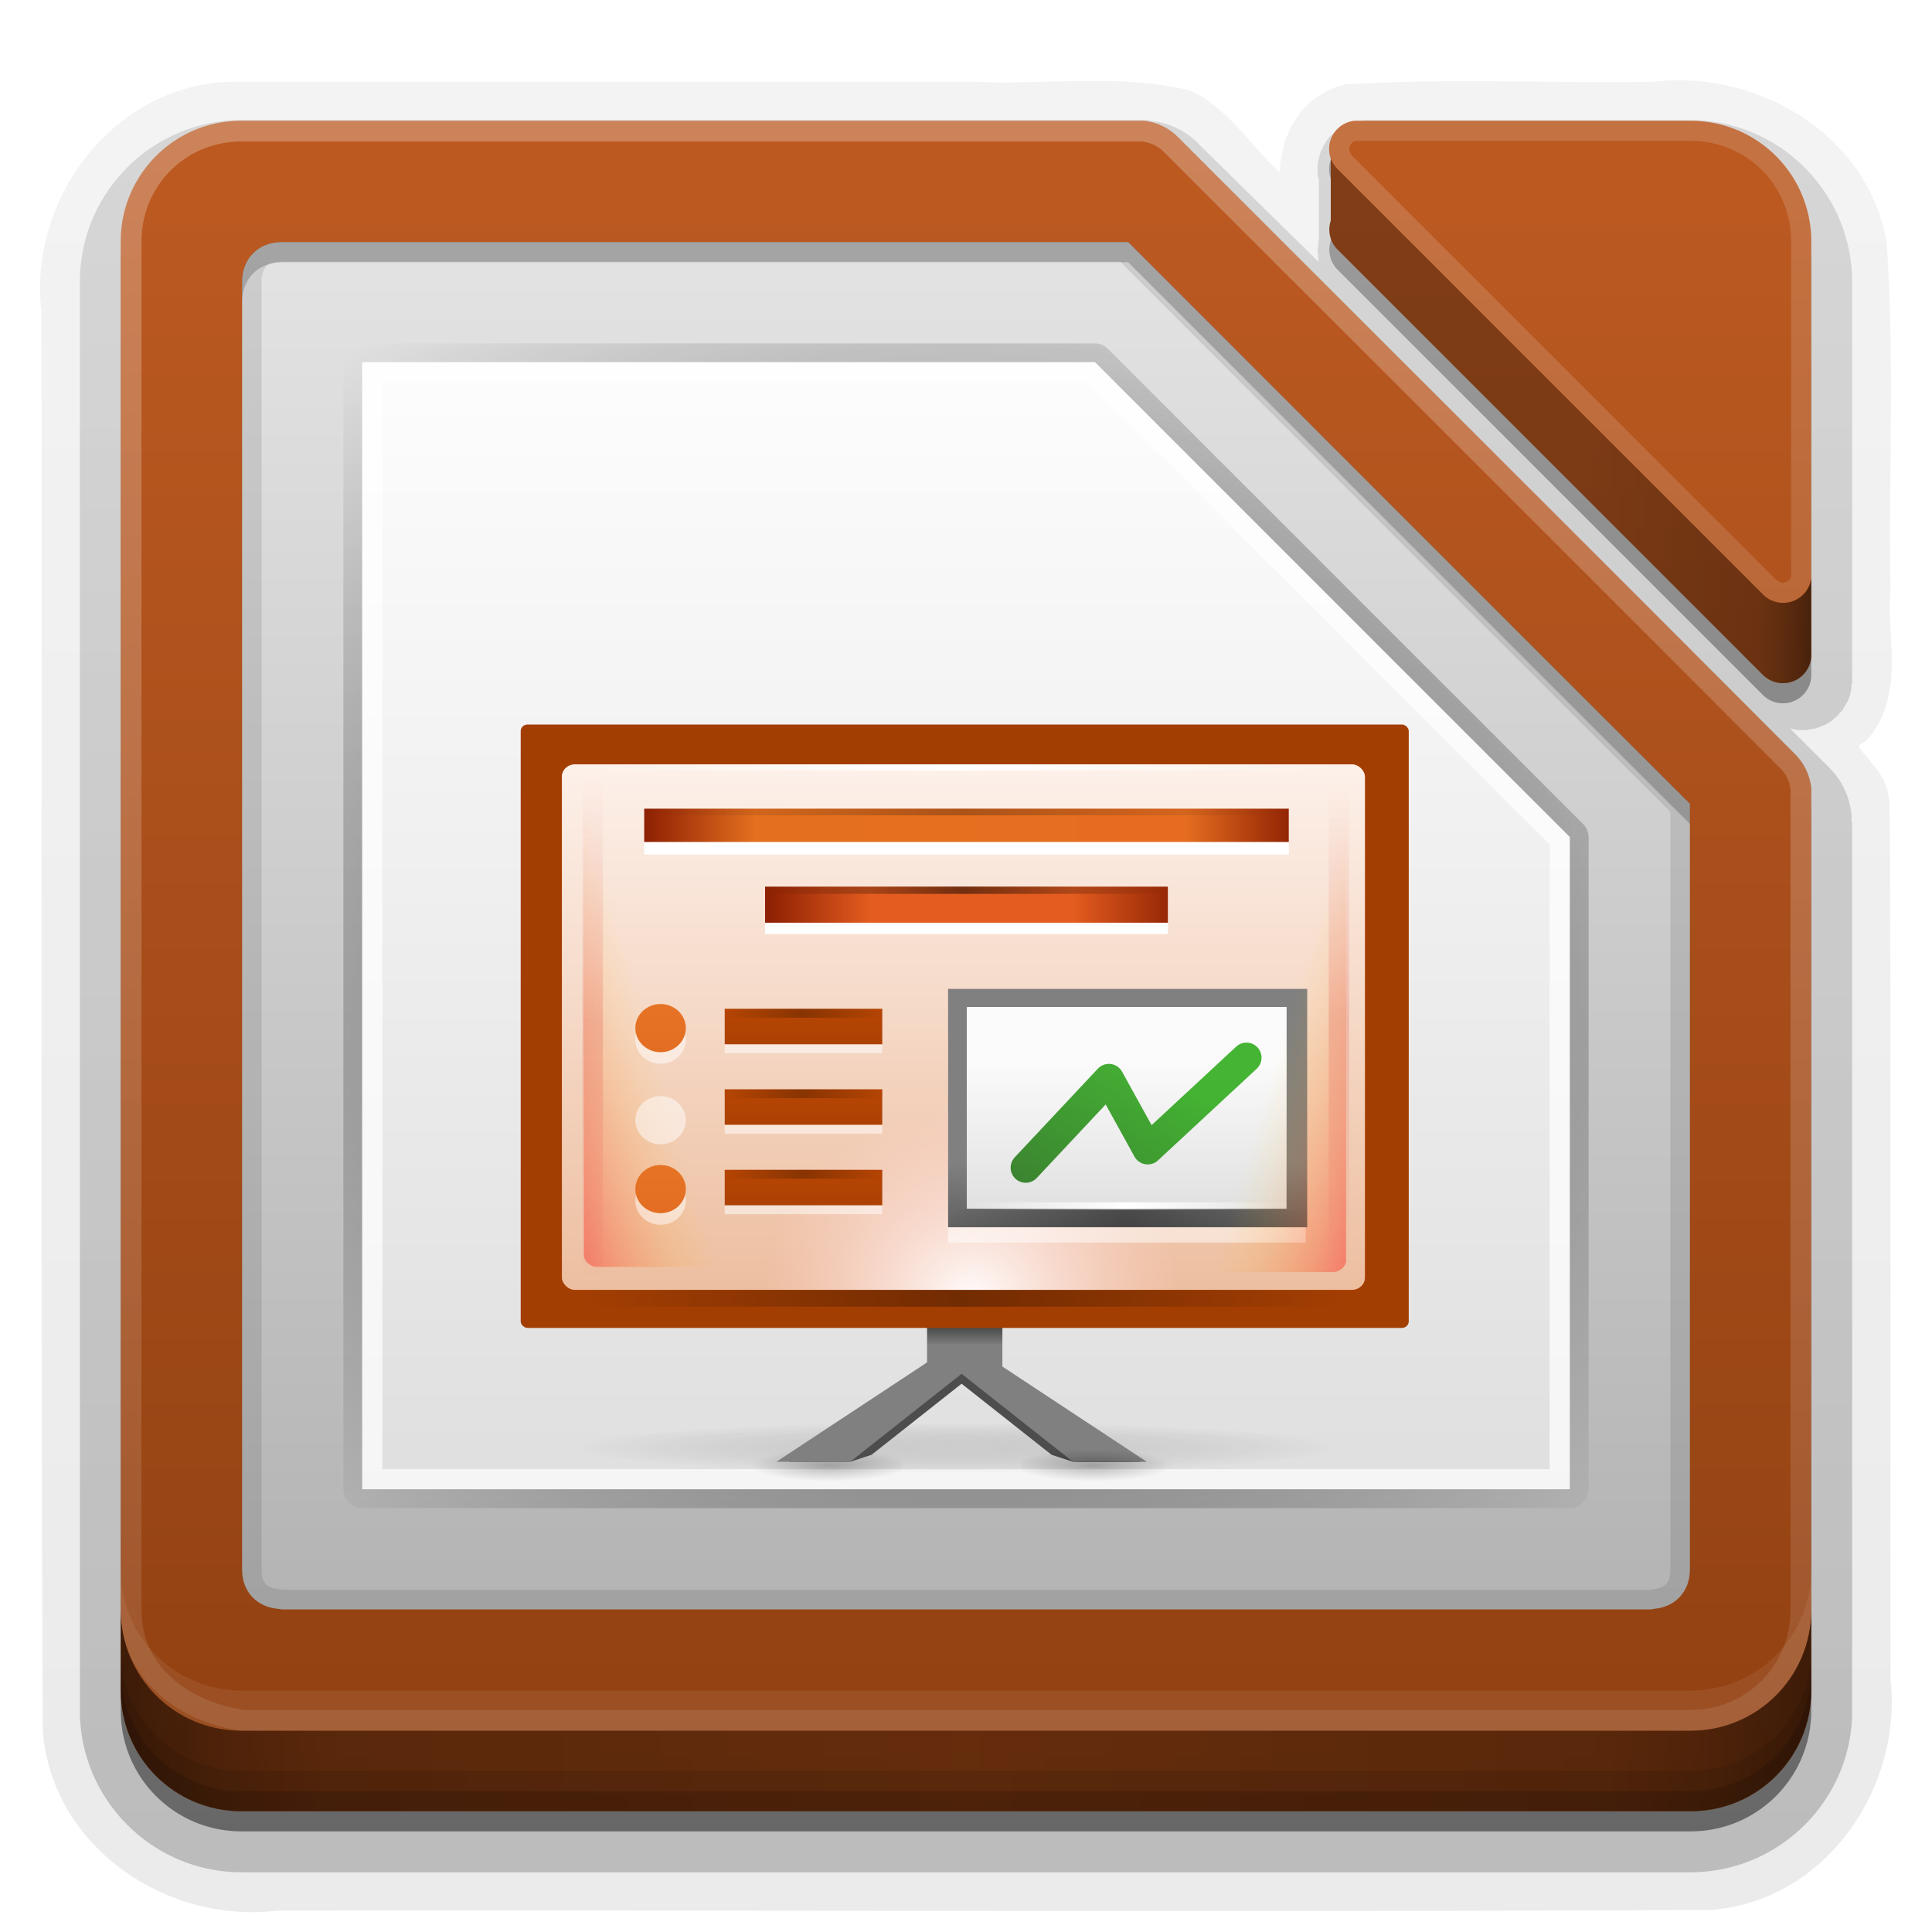 <?xml version="1.0" encoding="UTF-8" standalone="no"?>
<!-- Created with Inkscape (http://www.inkscape.org/) -->
<svg id="svg2408" xmlns:rdf="http://www.w3.org/1999/02/22-rdf-syntax-ns#" xmlns="http://www.w3.org/2000/svg" height="96" width="96" version="1.0" xmlns:cc="http://creativecommons.org/ns#" xmlns:xlink="http://www.w3.org/1999/xlink" xmlns:dc="http://purl.org/dc/elements/1.1/">
 <defs id="defs2410">
  <linearGradient id="ButtonShadow" y2="7.016" gradientUnits="userSpaceOnUse" x2="45.448" gradientTransform="scale(1.006 .994)" y1="92.54" x1="45.448">
   <stop id="stop3750" offset="0"/>
   <stop id="stop3752" style="stop-opacity:.588" offset="1"/>
  </linearGradient>
  <linearGradient id="linearGradient3737">
   <stop id="stop3739" style="stop-color:#fff" offset="0"/>
   <stop id="stop3741" style="stop-color:#fff;stop-opacity:0" offset="1"/>
  </linearGradient>
  <filter id="filter3174" color-interpolation-filters="sRGB">
   <feGaussianBlur id="feGaussianBlur3176" stdDeviation="1.71"/>
  </filter>
  <filter id="filter3794" height="1.384" width="1.384" color-interpolation-filters="sRGB" y="-.192" x="-.192">
   <feGaussianBlur id="feGaussianBlur3796" stdDeviation="5.28"/>
  </filter>
  <linearGradient id="linearGradient3613" y2="138.66" xlink:href="#linearGradient3737" gradientUnits="userSpaceOnUse" x2="48" y1="20.221" x1="48"/>
  <clipPath id="clipPath3613">
   <rect id="rect3615" style="fill:#fff" rx="6" ry="6" height="84" width="84" y="6" x="6"/>
  </clipPath>
  <linearGradient id="linearGradient3047" y2="5.988" gradientUnits="userSpaceOnUse" x2="48" gradientTransform="translate(100)" y1="90" x1="48">
   <stop id="stop3702" style="stop-color:#2276c5" offset="0"/>
   <stop id="stop3704" style="stop-color:#68baf4" offset="1"/>
  </linearGradient>
  <radialGradient id="radialGradient3920" gradientUnits="userSpaceOnUse" cy="47.999" cx="48" gradientTransform="matrix(1.345 -3.8835e-8 3.3051e-8 1.145 -16.572 -6.954)" r="34.938">
   <stop id="stop3916" offset="0"/>
   <stop id="stop3918" style="stop-opacity:0" offset="1"/>
  </radialGradient>
  <linearGradient id="linearGradient4320" y2="992.42" gradientUnits="userSpaceOnUse" x2="121.31" gradientTransform="matrix(4.481 0 0 4.479 -651.6 -4376.7)" y1="976.38" x1="121.31">
   <stop id="stop10294" style="stop-color:#666" offset="0"/>
   <stop id="stop10296" style="stop-color:#333" offset="1"/>
  </linearGradient>
  <linearGradient id="linearGradient3135" y2="16" gradientUnits="userSpaceOnUse" x2="48" y1="74" x1="48">
   <stop id="stop3875" style="stop-color:#dfdfdf" offset="0"/>
   <stop id="stop3877" style="stop-color:#fefefe" offset="1"/>
  </linearGradient>
  <linearGradient id="linearGradient3141" y2="8" gradientUnits="userSpaceOnUse" x2="32" y1="81" x1="32">
   <stop id="stop3858" style="stop-color:#b3b3b3" offset="0"/>
   <stop id="stop3860" style="stop-color:#e6e6e6" offset="1"/>
  </linearGradient>
  <linearGradient id="linearGradient3892">
   <stop id="stop3894" style="stop-opacity:.588" offset="0"/>
   <stop id="stop3896" style="stop-opacity:.471" offset=".118"/>
   <stop id="stop3898" style="stop-opacity:.392" offset=".238"/>
   <stop id="stop3900" style="stop-opacity:.314" offset="1"/>
  </linearGradient>
  <linearGradient id="linearGradient3077" y2="88" xlink:href="#linearGradient3892" spreadMethod="reflect" gradientUnits="userSpaceOnUse" x2="48" y1="88" x1="90"/>
  <linearGradient id="linearGradient4068" y2="90" gradientUnits="userSpaceOnUse" x2="39" gradientTransform="translate(0,4)" y1="6" x1="39">
   <stop id="stop11250" style="stop-color:#bb5921" offset="0"/>
   <stop id="stop11252" style="stop-color:#8f3f11" offset="1"/>
  </linearGradient>
  <linearGradient id="linearGradient4085" y2="28" xlink:href="#linearGradient3892" gradientUnits="userSpaceOnUse" x2="79" gradientTransform="translate(0,4)" y1="28" x1="90"/>
  <linearGradient id="linearGradient4149" y2="136" xlink:href="#linearGradient3737" gradientUnits="userSpaceOnUse" x2="24" y1="8" x1="24"/>
  <linearGradient id="ButtonShadow-0-9" y2="7.016" gradientUnits="userSpaceOnUse" x2="45.448" gradientTransform="matrix(1.006 0 0 .994 100 0)" y1="92.54" x1="45.448">
   <stop id="stop3750-8-4" offset="0"/>
   <stop id="stop3752-5-1" style="stop-opacity:.588" offset="1"/>
  </linearGradient>
  <linearGradient id="linearGradient4188" y2="7" xlink:href="#ButtonShadow-0-9" gradientUnits="userSpaceOnUse" x2="49" gradientTransform="translate(100,-1)" y1="91" x1="49"/>
  <linearGradient id="linearGradient4224" y2="129" xlink:href="#linearGradient3737" gradientUnits="userSpaceOnUse" x2="78.524" gradientTransform="translate(0,-1)" y1="9" x1="78.524"/>
  <linearGradient id="linearGradient4316" y2="2" xlink:href="#ButtonShadow-0-9" gradientUnits="userSpaceOnUse" x2="56" gradientTransform="translate(0,5)" y1="86" x1="56"/>
  <linearGradient id="linearGradient4321" y2="2" xlink:href="#ButtonShadow-0-9" gradientUnits="userSpaceOnUse" x2="56" gradientTransform="matrix(1.024 0 0 1.012 -1.143 4.976)" y1="86" x1="56"/>
  <linearGradient id="linearGradient11511" y2="-1042.6" gradientUnits="userSpaceOnUse" x2="879" gradientTransform="matrix(.654 0 0 .607 -523.79 692.67)" y1="-1054.6" x1="889">
   <stop id="stop13216-7" style="stop-color:#18a303" offset="0"/>
   <stop id="stop13218-6" style="stop-color:#106802" offset="1"/>
  </linearGradient>
  <linearGradient id="linearGradient12460" y2="-1194.6" xlink:href="#linearGradient8074-2-6" gradientUnits="userSpaceOnUse" x2="144" gradientTransform="matrix(.111 0 0 .837 49.077 1060.2)" y1="-1194.6" x1="-17"/>
  <linearGradient id="linearGradient8074-2-6">
   <stop id="stop8076-1-8" style="stop-opacity:0" offset="0"/>
   <stop id="stop8078-94-7" offset=".493"/>
   <stop id="stop8080-0-3" style="stop-opacity:0" offset="1"/>
  </linearGradient>
  <linearGradient id="linearGradient12437" y2="-1194.6" xlink:href="#linearGradient8074-2-6" gradientUnits="userSpaceOnUse" x2="144" gradientTransform="matrix(.049 0 0 .441 36.837 584.74)" y1="-1194.6" x1="-17"/>
  <linearGradient id="linearGradient12414" y2="735.75" xlink:href="#linearGradient10391" gradientUnits="userSpaceOnUse" x2="895.5" y1="647.81" x1="895.5"/>
  <linearGradient id="linearGradient10391">
   <stop id="stop10393" style="stop-color:#e67325" offset="0"/>
   <stop id="stop10395" style="stop-color:#c8400c" offset="1"/>
  </linearGradient>
  <linearGradient id="linearGradient12442" y2="-1525.6" xlink:href="#linearGradient10658" gradientUnits="userSpaceOnUse" x2="825.25" gradientTransform="matrix(.261 0 0 .441 -175.39 745.64)" y1="-1559.6" x1="825.25"/>
  <linearGradient id="linearGradient10658">
   <stop id="stop10660" style="stop-color:#b84603" offset="0"/>
   <stop id="stop10662" style="stop-color:#622502" offset="1"/>
  </linearGradient>
  <linearGradient id="linearGradient12428" y2="-1194.6" xlink:href="#linearGradient8074-2-6" gradientUnits="userSpaceOnUse" x2="144" gradientTransform="matrix(.049 0 0 .441 36.837 580.74)" y1="-1194.6" x1="-17"/>
  <linearGradient id="linearGradient12433" y2="-1525.6" xlink:href="#linearGradient10658" gradientUnits="userSpaceOnUse" x2="825.25" gradientTransform="matrix(.261 0 0 .441 -175.39 741.64)" y1="-1559.6" x1="825.25"/>
  <linearGradient id="linearGradient12419" y2="-1194.6" xlink:href="#linearGradient8074-2-6" gradientUnits="userSpaceOnUse" x2="144" gradientTransform="matrix(.049 0 0 .441 36.837 576.74)" y1="-1194.6" x1="-17"/>
  <linearGradient id="linearGradient12424" y2="-1525.6" xlink:href="#linearGradient10658" gradientUnits="userSpaceOnUse" x2="825.25" gradientTransform="matrix(.261 0 0 .441 -175.39 737.64)" y1="-1559.6" x1="825.25"/>
  <linearGradient id="linearGradient12454" y2="-1079.2" gradientUnits="userSpaceOnUse" x2="714" gradientTransform="matrix(.386 0 0 .455 -226.56 546.26)" y1="-1063.6" x1="714">
   <stop id="stop10625" style="stop-color:#fff;stop-opacity:0" offset="0"/>
   <stop id="stop10627" style="stop-color:#fff;stop-opacity:.863" offset="1"/>
  </linearGradient>
  <linearGradient id="linearGradient12456" y2="-1194.6" xlink:href="#linearGradient9014-8" gradientUnits="userSpaceOnUse" x2="144" gradientTransform="matrix(.094 0 0 .304 50.492 424.28)" y1="-1194.6" x1="-17"/>
  <linearGradient id="linearGradient9014-8">
   <stop id="stop9016-9" style="stop-color:#fff;stop-opacity:0" offset="0"/>
   <stop id="stop9018-1" style="stop-color:#fff" offset=".493"/>
   <stop id="stop9020" style="stop-color:#fff;stop-opacity:0" offset="1"/>
  </linearGradient>
  <linearGradient id="linearGradient11483" y2="-1194.6" xlink:href="#linearGradient8074-2-6" gradientUnits="userSpaceOnUse" x2="144" gradientTransform="matrix(.236 0 0 .837 32.909 1064.2)" y1="-1194.6" x1="-17"/>
  <linearGradient id="linearGradient11486" y2="-1194.6" xlink:href="#linearGradient8074-2-6" gradientUnits="userSpaceOnUse" x2="144" gradientTransform="matrix(.124 0 0 .359 40.13 472.51)" y1="-1194.6" x1="-17"/>
  <linearGradient id="linearGradient11489" y2="-1194.6" xlink:href="#linearGradient8074-2-6" gradientUnits="userSpaceOnUse" x2="144" gradientTransform="matrix(.199 0 0 .331 35.391 435.86)" y1="-1194.6" x1="-17"/>
  <linearGradient id="linearGradient11504" y2="-1194.6" xlink:href="#linearGradient9014-8" gradientUnits="userSpaceOnUse" x2="144" gradientTransform="matrix(.238 0 0 .304 32.29 400.7)" y1="-1194.6" x1="-17"/>
  <linearGradient id="linearGradient11507" y2="-1575.7" gradientUnits="userSpaceOnUse" x2="882.24" gradientTransform="matrix(.313 0 0 .359 -217.81 610.95)" y1="-1575.7" x1="818.03">
   <stop id="stop10369" style="stop-color:#8e2103" offset="0"/>
   <stop id="stop10371" style="stop-color:#e45c1f" offset=".25"/>
   <stop id="stop10373" style="stop-color:#e45c1f" offset=".75"/>
   <stop id="stop10375" style="stop-color:#922504" offset="1"/>
  </linearGradient>
  <linearGradient id="linearGradient11519" y2="-1524.4" gradientUnits="userSpaceOnUse" x2="902.25" gradientTransform="matrix(.343 0 0 .329 -244.58 562.63)" y1="-1534.4" x1="902.25">
   <stop id="stop10684" style="stop-color:#808080" offset="0"/>
   <stop id="stop10686" style="stop-color:#606060" offset="1"/>
  </linearGradient>
  <linearGradient id="linearGradient11522" y2="-1589.1" gradientUnits="userSpaceOnUse" x2="902" gradientTransform="matrix(.308 0 0 .331 -213.76 567.02)" y1="-1589.1" x1="798.25">
   <stop id="stop10228" style="stop-color:#8e2103" offset="0"/>
   <stop id="stop10236" style="stop-color:#e46f1f" offset=".169"/>
   <stop id="stop10234" style="stop-color:#e66d20" offset=".838"/>
   <stop id="stop10230" style="stop-color:#922504" offset="1"/>
  </linearGradient>
  <radialGradient id="radialGradient11540" gradientUnits="userSpaceOnUse" cy="-853" cx="-1535.5" gradientTransform="matrix(-1.007 0 0 -1.046 -1481.5 -940.56)" r="10">
   <stop id="stop10140" style="stop-color:#fff" offset="0"/>
   <stop id="stop10142" style="stop-color:#ffd5d5;stop-opacity:0" offset="1"/>
  </radialGradient>
  <linearGradient id="linearGradient11547" y2="-1115.6" gradientUnits="userSpaceOnUse" x2="812" gradientTransform="matrix(.665 0 0 .653 -476.13 766.25)" y1="-1075.6" x1="812">
   <stop id="stop9931" style="stop-color:#edbfa1" offset="0"/>
   <stop id="stop9933" style="stop-color:#fdf1ea" offset="1"/>
  </linearGradient>
  <linearGradient id="linearGradient11550" y2="-1116.8" gradientUnits="userSpaceOnUse" x2="809.62" gradientTransform="matrix(.665 0 0 .622 -476.13 732.2)" y1="-1074.8" x1="809.62">
   <stop id="stop13793" style="stop-color:#d36118" offset="0"/>
   <stop id="stop13795" style="stop-color:#f09e6f" offset="1"/>
  </linearGradient>
  <linearGradient id="linearGradient12322" y2="-1510.6" gradientUnits="userSpaceOnUse" x2="850.25" gradientTransform="matrix(.312 0 0 .312 -217.2 536.91)" y1="-1506.6" x1="850.25">
   <stop id="stop10438" style="stop-color:#808080" offset="0"/>
   <stop id="stop10440" style="stop-color:#333" offset="1"/>
  </linearGradient>
  <radialGradient id="radialGradient11563" gradientUnits="userSpaceOnUse" cy="-754.64" cx="152.33" gradientTransform="matrix(0 .084 -1.261 0 -904.05 59.137)" r="15">
   <stop id="stop10464-0" style="stop-color:#808080;stop-opacity:0.502" offset="0"/>
   <stop id="stop10466-1" style="stop-opacity:0" offset="1"/>
  </radialGradient>
  <linearGradient id="linearGradient3607" y2="-1194.6" gradientUnits="userSpaceOnUse" x2="144" gradientTransform="matrix(.155 0 0 1.013 41.218 1180.2)" y1="-1194.6" x1="-17">
   <stop id="stop11602" style="stop-color:#d40000;stop-opacity:0" offset="0"/>
   <stop id="stop11604" style="stop-color:#d40000" offset=".493"/>
   <stop id="stop11606" style="stop-color:#d40000;stop-opacity:0" offset="1"/>
  </linearGradient>
  <linearGradient id="linearGradient3611" y2="-1574.6" gradientUnits="userSpaceOnUse" x2="535" gradientTransform="matrix(.545 0 0 1.992 -259.33 3187.6)" y1="-1568.6" x1="529.25">
   <stop id="stop10146" style="stop-color:#f00" offset="0"/>
   <stop id="stop10148" style="stop-color:#ffc600;stop-opacity:0" offset="1"/>
  </linearGradient>
  <linearGradient id="linearGradient3616" y2="-1510.6" gradientUnits="userSpaceOnUse" x2="850.25" gradientTransform="matrix(.312 0 0 .312 -217.2 537.91)" y1="-1506.6" x1="850.25">
   <stop id="stop10425" style="stop-color:#808080" offset="0"/>
   <stop id="stop10427" style="stop-color:#333" offset="1"/>
  </linearGradient>
  <radialGradient id="radialGradient3620" gradientUnits="userSpaceOnUse" cy="-754.64" cx="152.33" gradientTransform="matrix(2.4752e-7 .053 -.261 0 -155.74 64.745)" r="15">
   <stop id="stop16136-6-3-7" style="stop-opacity:.502" offset="0"/>
   <stop id="stop16138-4-6-2" style="stop-opacity:0" offset="1"/>
  </radialGradient>
 </defs>
 <g id="layer2" style="display:none">
  <rect id="rect3745" style="opacity:.9;filter:url(#filter3174);fill:url(#ButtonShadow)" rx="6" ry="6" height="85" width="86" y="7" x="5"/>
 </g>
 <g id="layer3">
  <path id="path4352" style="opacity:0.08;fill:url(#linearGradient4321)" d="m53.312 4.031c-1.661 0.03-3.311 0.11-4.875 0.031a0.915 0.915 0 0 0 -0.031 0h-36.594c-6.009-0.072-10.454 5.737-9.75 11.469 0 0.042-0 0.083 0 0.125 0.031 23.421-0.047 46.823 0.062 70.25a0.915 0.915 0 0 0 0 0.062c0.431 5.815 6.165 9.642 11.656 8.969 0.042-0.005 0.083 0.006 0.125 0 23.665-0.03 47.328 0.074 71-0.031a0.915 0.915 0 0 0 0.062 0c5.749-0.408 9.581-6.06 8.969-11.5-0.005-0.042 0.005-0.083 0-0.125-0.02-14.238 0.04-28.476-0.031-42.719-0-0.063 0-0.125 0-0.188h-0.031c0.068-0.677-0.099-1.318-0.375-1.78-0.305-0.511-0.69-0.912-0.938-1.219-0.191-0.237-0.197-0.3-0.219-0.312 0.042-0.034 0.048-0.055 0.188-0.125a0.915 0.915 0 0 0 0.281 -0.219c1.003-1.167 1.193-2.595 1.188-3.875s-0.165-2.491-0.062-3.469a0.915 0.915 0 0 0 0 -0.125c-0.102-5.648 0.217-11.374-0.188-17.125a0.915 0.915 0 0 0 0 -0.094c-0.957-5.386-6.429-8.566-11.562-7.968-0.031 0.004-0.063-0.004-0.094 0-4.998 0.084-10.073-0.178-15.156 0.125a0.915 0.915 0 0 0 -0.188 0.031c-2.037 0.541-3.106 2.408-3.156 4.344-0.271-0.269-0.487-0.438-0.844-0.844-0.602-0.684-1.275-1.47-2-2.125-0.692-0.625-1.427-1.168-2.375-1.25v-0.031c-0.042-0.008-0.083 0.007-0.125 0-1.662-0.295-3.321-0.31-4.938-0.281z"/>
  <path id="path4338" style="opacity:.1;fill:url(#linearGradient4321)" d="m11.812 4.969c-5.441-0.065-9.554 5.33-8.843 10.551 0.031 23.466-0.062 46.935 0.047 70.399 0.391 5.278 5.73 8.792 10.757 8.112 23.71-0.03 47.423 0.06 71.131-0.045 5.213-0.37 8.75-5.596 8.127-10.572-0.021-14.345 0.042-28.698-0.031-43.039 0.374-1.946-3.121-3.123-0.875-4.25 1.607-1.87 0.666-4.573 0.906-6.85-0.102-5.694 0.215-11.414-0.184-17.088-0.867-4.878-5.91-7.809-10.62-7.218-5.07 0.09-10.181-0.176-15.227 0.125-1.927 0.512-2.869 2.61-2.469 4.475-0.534 2.398-3.923-4.253-6.322-4.34-3.198-0.595-6.537-0.098-9.791-0.261h-36.606z"/>
  <path id="path4330" style="opacity:.2;fill:url(#linearGradient4321)" d="m11.844 5.969c-4.36 0.076-7.875 3.655-7.875 8.031v10.188 50.625 10.188c0 4.424 3.607 8.031 8.031 8.031h6.312 65.688c4.352 0 7.918-3.485 8.031-7.812a1.017 1.017 0 0 0 0 -0.031v-10.375-33.969h-0.031c0.004-0.109 0.006-0.235 0-0.344a1.017 1.017 0 0 0 0 -0.031c-0.095-0.896-0.487-1.723-1.125-2.344-0.606-0.601-1.316-1.322-1.938-1.938 0.041 0.011 0.089 0.03 0.094 0.031 0.01 0.002 0.146 0.03 0.156 0.031 0.01 0.002 0.177 0.03 0.188 0.031 0.01 0.001 0.177-0 0.188 0s0.146 0.001 0.156 0 0.177-0.03 0.188-0.031c0.01-0.001 0.146-0.029 0.156-0.031 0.01-0.002 0.177-0.028 0.188-0.031 0.01-0.003 0.147-0.059 0.156-0.062 0.01-0.004 0.147-0.058 0.156-0.062 0.009-0.004 0.147-0.058 0.156-0.062 0.009-0.005 0.148-0.088 0.156-0.094 0.009-0.005 0.148-0.088 0.156-0.094 0.008-0.006 0.117-0.118 0.125-0.125 0.008-0.007 0.149-0.118 0.156-0.125 0.007-0.007 0.087-0.118 0.094-0.125 0.006-0.007 0.119-0.117 0.125-0.125 0.006-0.008 0.088-0.148 0.094-0.156 0.005-0.008 0.089-0.148 0.094-0.156 0.005-0.009 0.09-0.147 0.094-0.156 0.004-0.009 0.059-0.147 0.062-0.156 0.003-0.009 0.06-0.147 0.062-0.156 0.003-0.009 0.029-0.178 0.031-0.188 0.002-0.009 0.03-0.147 0.031-0.156 0.001-0.009-0.001-0.178 0-0.188a1.017 1.017 0 0 0 0.031 -0.031c0-0.007 0-0.083 0-0.125v-0.031-3.75-0.031c0-0.031 0-0.048 0-0.094 0-0.004-0-0.033 0-0.062s0-0.042 0-0.062v-0.031-8.625-3.75-0.281-3.125c0-4.427-3.607-8.034-8.031-8.034h-16.219a1.017 1.017 0 0 0 -0.093 0.031c-0.008 0.001-0.148-0.001-0.156 0-0.008 0.001-0.117 0.03-0.125 0.031-0.008 0.002-0.117 0.029-0.125 0.031-0.008 0.002-0.148 0.029-0.156 0.031-0.008 0.003-0.117 0.059-0.125 0.062-0.008 0.003-0.118 0.059-0.125 0.062-0.007 0.003-0.118 0.059-0.125 0.062-0.007 0.004-0.118 0.058-0.125 0.062-0.007 0.004-0.087 0.058-0.094 0.062-0.007 0.005-0.119 0.089-0.125 0.094-0.006 0.005-0.088 0.089-0.094 0.094-0.006 0.005-0.119 0.088-0.125 0.094-0.006 0.006-0.088 0.088-0.094 0.094-0.005 0.006-0.089 0.088-0.094 0.094-0.005 0.006-0.089 0.119-0.094 0.125-0.005 0.006-0.058 0.118-0.062 0.125-0.004 0.007-0.059 0.087-0.062 0.094-0.004 0.007-0.059 0.118-0.062 0.125-0.003 0.007-0.06 0.118-0.062 0.125-0.003 0.007-0.06 0.149-0.062 0.156-0.003 0.007-0.029 0.118-0.031 0.125-0.002 0.007-0.03 0.118-0.031 0.125-0.002 0.007-0.03 0.149-0.031 0.156-0.001 0.007-0.03 0.117-0.031 0.125-0.001 0.008 0 0.117 0 0.125s-0 0.149 0 0.156-0 0.117 0 0.125-0.001 0.149 0 0.156 0.03 0.118 0.031 0.125c0.001 0.003 0.026 0.036 0.031 0.062 0.008 0.037-0.001 0.089 0 0.094v2.938c-0.009 0.044-0.03 0.089-0.031 0.094-0.002 0.009 0.001 0.179 0 0.188-0.001 0.009-0.031 0.147-0.031 0.156-0 0.009-0 0.147 0 0.156 0 0.009 0.03 0.179 0.031 0.188 0.001 0.009-0.002 0.147 0 0.156 0.002 0.009 0.029 0.147 0.031 0.156-1.998-1.974-4.157-4.083-6.032-5.937-0.64-0.64-1.482-1.013-2.375-1.094a1.017 1.017 0 0 0 -0.094 -0.031h-45.156a1.017 1.017 0 0 0 -0.031 0z"/>
  <path id="path4318" style="opacity:.3;fill:url(#linearGradient4321)" d="m11.875 7c-3.819 0.067-6.875 3.164-6.875 7v10.188 50.624 10.188c0 3.878 3.122 7 7 7h6.312 65.688c3.815 0 6.901-3.022 7-6.812v-10.375-33.969c0.005-0.095 0.005-0.187 0-0.282-0.068-0.64-0.379-1.266-0.844-1.718-9.762-9.683-21.596-21.366-31.375-31.032-0.465-0.465-1.09-0.752-1.75-0.812h-45.156zm55.906 0a1.443 1.427 0 0 0 -1.219 1.906v3.125a1.443 1.427 0 0 0 0.344 1.438l21.625 21.375a1.443 1.427 0 0 0 2.469 -0.905 1.443 1.427 0 0 0 0 -0.094v-3.812a1.443 1.427 0 0 0 0 -0.125 1.443 1.427 0 0 0 0 -0.094v-8.656-3.75-0.282-3.125c0-3.878-3.122-7-7-7h-16.219z"/>
  <path id="path3173-9" style="opacity:.45;fill:url(#linearGradient4316)" d="m12 7c-3.324 0-6 2.676-6 6v11 50 11c0 3.324 2.676 6 6 6h7 65c3.324 0 6-2.676 6-6v-0.719-10.281-33.562c0.005-0.094 0.005-0.188 0-0.281-0.066-0.633-0.359-1.241-0.812-1.688-9.536-9.569-21.105-21.104-30.657-30.656-0.454-0.461-1.074-0.754-1.719-0.813h-44.093-0.719zm55.312 0a1.41 1.41 0 0 0 -1.187 1.875v3.094a1.41 1.41 0 0 0 0.344 1.438l21.125 21.125a1.41 1.41 0 0 0 2.406 -0.906 1.41 1.41 0 0 0 0 -0.094v-3.781a1.41 1.41 0 0 0 0 -0.125 1.41 1.41 0 0 0 0 -0.094v-8.531-3.719-0.281-3.719-0.281c0-3.324-2.676-6-6-6h-16.688z"/>
 </g>
 <g id="layer1">
  <path id="path3173" style="fill:url(#linearGradient4068)" d="m12 6c-3.324 0-6 2.676-6 6v11 50 11c0 3.324 2.676 6 6 6h7 65c3.324 0 6-2.676 6-6v-0.719-10.281-33.562c0.005-0.094 0.005-0.188 0-0.281-0.066-0.633-0.359-1.241-0.812-1.688-9.536-9.569-21.105-21.104-30.657-30.656-0.454-0.461-1.074-0.754-1.719-0.813h-44.093-0.719zm55.312 0a1.41 1.41 0 0 0 -1.187 1.875v3.094a1.41 1.41 0 0 0 0.344 1.438l21.125 21.125a1.41 1.41 0 0 0 2.406 -0.906 1.41 1.41 0 0 0 0 -0.094v-3.781a1.41 1.41 0 0 0 0 -0.125 1.41 1.41 0 0 0 0 -0.094v-8.531-3.719-0.281-3.719-0.281c0-3.324-2.676-6-6-6h-16.688z"/>
  <rect id="rect3045" style="fill:url(#linearGradient3047)" rx="6" ry="6" height="84" width="84" y="6" x="106"/>
  <path id="path3049" style="fill:#f0f" d="m114 6 26 26v4l-30-30z"/>
  <path id="path6862" style="color:#000000;text-indent:0pt;text-transform:none;fill:url(#linearGradient4320)" d="m-152.03-3.742c-1.158 0-2.223 1.024-2.223 2.267v67.202c0 1.083 1.012 2.223 2.17 2.223h53.768c1.296 0 2.31-1.085 2.31-2.17l0.002-41.78c0-1.183-0.143-1.736-0.98-2.573l-23.9-23.882c-0.837-0.836-1.477-1.268-2.66-1.269l-28.486-0.018zm38.882 0.009c-1.915 0-2.001 1.993-0.989 3.01l14.902 14.965c1.215 1.221 3.238 0.928 3.238-0.997v-14.685c0-1.184-1.071-2.293-2.249-2.293h-14.895z"/>
  <path id="path4151" style="opacity:0.07;fill:#fff" d="m6 78v2c0 3.324 2.676 6 6 6h7 65c3.324 0 6-2.676 6-6v-0.719-1.281c0 3.324-2.676 6-6 6h-65-7c-3.324 0-6-2.676-6-6z"/>
  <path id="path4136" style="opacity:.25;fill:url(#linearGradient4149)" d="m12 6c-3.324 0-6 2.676-6 6v11 46 11c0 3.324 2.709 5.53 6 6h7 65c3.324 0 6-2.676 6-6v-0.719-10.281-29.562c0.005-0.094 0.005-0.188 0-0.281-0.066-0.633-0.359-1.241-0.812-1.688-9.536-9.569-21.105-21.104-30.657-30.656-0.454-0.461-1.074-0.754-1.719-0.813h-44.093-0.719zm0 1.031h0.719 44c0.396 0.036 0.814 0.217 1.094 0.5 9.553 9.553 21.123 21.089 30.656 30.656 0.273 0.268 0.453 0.65 0.5 1.031 0.001 0.012-0 0.02 0 0.031 0.001 0.047 0.002 0.078 0 0.125a1.027 1.027 0 0 0 0 0.062v29.562 10.281 0.719c0 2.773-2.196 4.969-4.969 4.969h-65-6.844c-1.461-0.207-2.779-0.799-3.687-1.655-0.908-0.855-1.438-1.929-1.438-3.312v-11-46-11c0-2.773 2.196-4.969 4.969-4.969z"/>
  <path id="path4209" style="opacity:.45;fill:url(#linearGradient4188)" d="m112 6c-3.324 0-6 2.676-6 6v11 50 11c0 3.324 2.676 6 6 6h7 65c3.324 0 6-2.676 6-6v-0.719-10.281-33.562c0.005-0.094 0.005-0.188 0-0.281-0.066-0.633-0.359-1.241-0.812-1.688-9.54-9.569-21.11-21.104-30.66-30.656-0.45-0.461-1.07-0.754-1.72-0.813h-44.09-0.72z"/>
  <path id="path3873-8" style="opacity:.45;fill:url(#linearGradient4188)" d="m167.31 6a1.41 1.41 0 0 0 -0.844 2.406l21.125 21.125a1.41 1.41 0 0 0 2.4 -0.906 1.41 1.41 0 0 0 0 -0.094v-12.531-3.719-0.281c0-3.324-2.676-6-6-6h-16.688z"/>
  <path id="path4211" style="opacity:.15;fill:url(#linearGradient4224)" d="m67.312 6a1.41 1.41 0 0 0 -0.844 2.406l21.125 21.125a1.41 1.41 0 0 0 2.407 -0.906 1.41 1.41 0 0 0 0 -0.094v-12.531-3.719-0.281c0-3.324-2.676-6-6-6h-16.688zm0 1h0.094 16.594c2.792 0 5 2.208 5 5v0.281 3.719 12.531a0.991 0.991 0 0 0 0 0.031c0.002 0.053 0.002-0.022 0 0.031-0.008 0.057 0.012-0.025 0 0.031s0.016-0.024 0 0.031 0.02-0.023 0 0.031-0.008-0.021-0.031 0.031c-0.023 0.052 0.027-0.019 0 0.031-0.001-0.012-0.016-0.024-0.031 0s-0.008 0.035 0 0.031c-0.034 0.046 0.006-0.012-0.031 0.031-0.019 0.022-0.01 0.034 0 0.031 0.003-0.01-0.01-0.019-0.031 0-0.043 0.038 0.015-0.003-0.031 0.031 0.004-0.008-0.007-0.016-0.031 0-0.048 0.031 0.019 0.004-0.031 0.031-0.052 0.024 0.022 0.011-0.031 0.031s0.024-0.016-0.031 0 0.025-0.012-0.031 0 0.026-0.008-0.031 0 0.026 0.027-0.031 0.031 0.026-0-0.031 0 0.026 0.004-0.031 0 0.026-0.023-0.031-0.031c-0.057-0.008 0.025 0.012-0.031 0s0.024 0.016-0.031 0 0.023 0.02-0.031 0 0.021-0.007-0.031-0.031c-0.05-0.028 0.017-0-0.031-0.031-0.024-0.016-0.035-0.008-0.031 0-0.046-0.034 0.012 0.006-0.031-0.031-0.022-0.019-0.034-0.01-0.031 0l-21.125-21.125a0.991 0.991 0 0 0 0 -0.031c-0.037-0.042 0.003 0.014-0.031-0.031-0.034-0.045 0 0.016-0.031-0.031-0.031-0.047 0.028 0.018 0-0.031-0.024-0.051-0.011 0.021-0.031-0.031s0.017 0.023 0-0.031 0.013 0.024 0-0.031-0.022 0.025-0.031-0.031c-0.009-0.056 0.005 0.025 0-0.031s0.001 0.025 0-0.031-0.003 0.025 0-0.031-0.007 0.025 0-0.031 0.02 0.024 0.031-0.031-0.015 0.023 0-0.031-0.019 0.022 0-0.031c0.022-0.052 0.005 0.019 0.031-0.031 0.026-0.05-0.029 0.017 0-0.031s-0.002 0.015 0.031-0.031c0.016-0.023 0.009-0.035 0-0.031-0.002 0.011 0.012 0.02 0.031 0 0.039-0.041-0.011 0.007 0.031-0.031 0.021-0.019 0.011-0.033 0-0.031-0.004 0.008 0.008 0.016 0.031 0 0.047-0.032-0.018-0.003 0.031-0.031 0.049-0.028-0.019 0.025 0.031 0 0.05-0.025-0.022-0.01 0.03-0.031z"/>
 </g>
 <g id="layer6">
  <path id="path3851" style="opacity:.2" d="m14 12.031c-1.156 0-1.969 0.813-1.969 1.969v1c0-1.156 0.813-1.969 1.969-1.969h0.719 41.344c9.302 9.302 18.59 18.618 27.906 27.906v-1c-9.316-9.288-18.604-18.604-27.907-27.906h-41.344-0.719z"/>
  <path id="path3992" style="opacity:.2" d="m14 12.031c-1.156 0-1.969 0.813-1.969 1.969v1c0-1.156 0.813-1.969 1.969-1.969h0.719 41.344c9.302 9.302 18.59 18.618 27.906 27.906v-1c-9.316-9.288-18.604-18.604-27.907-27.906h-41.344-0.719z"/>
  <path id="path3994" style="fill:url(#linearGradient3141)" d="m14 12.031c-1.156 0-1.969 0.813-1.969 1.969v9 29 17 8.281 0.719c0 1.078 0.718 1.837 1.75 1.938 0.075 0.007 0.142 0.016 0.219 0.031h5 58 5c0.072 0 0.149-0.009 0.219-0.031 1.032-0.101 1.75-0.86 1.75-1.938v-0.719-8.281-17-12.062c-9.316-9.289-18.604-18.605-27.907-27.907h-41.344z"/>
  <path id="path3996" style="opacity:.6;fill:url(#radialGradient3920)" d="m17.906 17.062c-0.46 0.044-0.849 0.476-0.844 0.938v9 38 9c-0.004 0.492 0.446 0.941 0.938 0.938h5 55c0.492 0.003 0.941-0.446 0.938-0.938v-9-23.406c-0.003-0.244-0.107-0.486-0.282-0.656l-23.594-23.594c-0.17-0.175-0.412-0.279-0.656-0.282h-36.406c-0.031-0.002-0.063-0.002-0.094 0z"/>
  <path id="path3998" style="fill:url(#linearGradient3135)" d="m18 18v9 38 9h5 55v-9-23.406l-23.594-23.594z"/>
  <path id="path4000" style="opacity:.7;fill:#fff" d="m18 18v9 38 9h5 55v-9-23.406l-23.594-23.594zm1 1h35.031l22.969 22.969v23.031 8h-54-4v-8-38z"/>
  <path id="path4004" style="opacity:.2" d="m14 12.031c-1.156 0-1.969 0.813-1.969 1.969v1c0-1.156 0.813-1.969 1.969-1.969h0.719 41.344c9.302 9.302 18.59 18.618 27.906 27.906v-1c-9.316-9.288-18.604-18.604-27.907-27.906h-41.344-0.719z"/>
  <path id="path3990" style="opacity:.1" d="m14 12.031c-1.156 0-1.969 0.813-1.969 1.969v9 33 13 8.281 0.719c0 1.078 0.718 1.837 1.75 1.938 0.075 0.007 0.142 0.016 0.219 0.031h5 58 5c0.072 0 0.149-0.009 0.219-0.031 1.032-0.101 1.75-0.86 1.75-1.938v-0.719-8.281-13-16.062c-9.316-9.289-18.604-18.605-27.907-27.907h-41.344zm0 0.969h0.719 40.938c9.113 9.114 18.214 18.241 27.343 27.344v15.656 13 8.281 0.719c0 0.648-0.267 0.91-0.875 0.969-0.042 0.007-0.084 0.018-0.125 0.031h-5-58-5c0.119 0 0.099-0.009-0.125-0.031-0.608-0.059-0.875-0.321-0.875-0.969v-0.719-8.281-13-33-9c0-0.703 0.297-1 1-1z"/>
 </g>
 <g id="layer4">
  <path id="path3888" style="fill:url(#linearGradient3077)" d="m6 80v4c0 3.324 2.676 6 6 6h72c3.324 0 6-2.676 6-6v-4c0 3.324-2.676 6-6 6h-72c-3.324 0-6-2.676-6-6z"/>
  <path id="rect4345" style="opacity:.1;color:#000000" d="m6 82v2c0 3.324 2.676 6 6 6h72c3.324 0 6-2.676 6-6v-2c0 3.324-2.676 6-6 6h-72c-3.324 0-6-2.676-6-6z"/>
  <path id="rect4336" style="opacity:.15;color:#000000" d="m6 83v1c0 3.324 2.676 6 6 6h72c3.324 0 6-2.676 6-6v-1c0 3.324-2.676 6-6 6h-72c-3.324 0-6-2.676-6-6z"/>
  <path id="path4056" style="fill:url(#linearGradient4085)" d="m66.125 7.875v3.094a1.41 1.41 0 0 0 0.344 1.438l21.125 21.125a1.41 1.41 0 0 0 2.406 -0.906 1.41 1.41 0 0 0 0 -0.094v-3.781a1.41 1.41 0 0 1 -2.406 0.781l-21.125-21.125a1.41 1.41 0 0 1 -0.344 -0.531z"/>
 </g>
 <g id="layer5" style="display:none">
  <rect id="rect3171" style="opacity:.1;filter:url(#filter3794);stroke:#fff;stroke-linecap:round;stroke-width:.5;fill:url(#linearGradient3613)" clip-path="url(#clipPath3613)" rx="12" ry="12" height="66" width="66" y="15" x="15"/>
 </g>
 <g id="layer7">
  <rect id="rect10490" style="opacity:.5;color:#000000;fill:url(#radialGradient3620)" height="1.559" width="7.798" y="72.012" x="37.019"/>
  <rect id="rect10563" style="opacity:.4;color:#000000;fill:url(#radialGradient11563)" height="2.494" width="37.743" y="70.765" x="28.909"/>
  <path id="path10476" style="fill:#4d4d4d" d="m46.764 67.648-7.562 4.987h3.047l1.06-0.347 5.875-4.64z"/>
  <use id="use14177" xlink:href="#path10476" transform="matrix(-1 0 0 1 95.561 0)" height="1085" width="5033" y="0" x="0"/>
  <path id="path10478" style="fill:#4d4d4d" d="m49.184 67.648 7.486 4.987h-3.123l-0.963-0.274-5.896-4.714z"/>
  <path id="path9896" style="fill:url(#linearGradient3616)" d="m46.14 67.648-7.562 4.987h3.667l6.314-4.987h-2.42z"/>
  <use id="use14179" xlink:href="#path9896" transform="matrix(-1 0 0 1 95.561 0)" height="1085" width="5033" y="0" x="0"/>
  <path id="rect9898" style="color:#000000;fill:url(#linearGradient12322)" d="m46.065 65.401h3.743v2.87h-3.743z"/>
  <rect id="rect9902" style="color:#000000;fill:#a33e03" rx=".345" ry=".326" height="29.984" width="44.127" y="36" x="25.873"/>
  <rect id="rect9904" style="color:#000000;fill:url(#linearGradient11550)" rx=".654" ry=".607" height="26.111" width="39.899" y="37.982" x="27.922"/>
  <rect id="rect9906" style="color:#000000;fill:url(#linearGradient11547)" rx=".654" ry=".607" height="26.111" width="39.899" y="37.982" x="27.922"/>
  <rect id="rect10090" style="color:#000000;fill:url(#radialGradient11540)" transform="rotate(90)" height="20.93" width="9.716" y="-58.337" x="54.378"/>
  <rect id="rect10082" style="opacity:.35;color:#000000;fill:url(#linearGradient3611)" rx=".654" ry=".569" height="23.904" width="6.541" y="39.048" x="29.012"/>
  <rect id="rect10603" style="opacity:.5;color:#000000;fill:#fff" height="11.616" width="17.768" y="50.127" x="47.11"/>
  <rect id="rect10287" style="color:#000000;fill:#fff" height="2.28" width="32.03" y="40.18" x="32.009"/>
  <rect id="rect9922" style="color:#000000;fill:url(#linearGradient11522)" height="1.656" width="32.03" y="40.182" x="32.009"/>
  <rect id="rect9926" style="color:#000000;fill:url(#linearGradient11519)" height="11.845" width="17.844" y="49.137" x="47.11"/>
  <rect id="rect10289" style="color:#000000;fill:#fff" height="2.357" width="20.016" y="44.054" x="38.016"/>
  <rect id="rect9948" style="color:#000000;fill:url(#linearGradient11507)" height="1.793" width="20.016" y="44.056" x="38.016"/>
  <rect id="rect10100" style="color:#000000;fill:url(#linearGradient11504)" height=".304" width="38.264" y="37.982" x="28.249"/>
  <rect id="rect10320" style="opacity:.25;color:#000000;fill:url(#linearGradient11489)" height=".331" width="32.03" y="40.182" x="32.009"/>
  <rect id="rect10324" style="opacity:.5;color:#000000;fill:url(#linearGradient11486)" height=".359" width="20.016" y="44.056" x="38.016"/>
  <rect id="rect10448" style="opacity:.3;color:#000000;fill:url(#linearGradient11483)" height=".837" width="37.937" y="64.093" x="28.904"/>
  <g id="g12449" transform="matrix(1.056 0 0 1.1 -3.549 -7.97)">
   <rect id="rect9928" style="color:#000000;fill:#dfdfdf" height="9.109" width="15.044" y="52.734" x="48.853"/>
   <rect id="rect9930" style="color:#000000;fill:url(#linearGradient12454)" height="9.109" width="15.044" y="52.734" x="48.853"/>
   <rect id="rect10638" style="color:#000000;fill:url(#linearGradient12456)" height=".304" width="15.064" y="61.558" x="48.902"/>
  </g>
  <rect id="rect10204" style="opacity:.5;color:#000000;fill:#fff" height="1.763" width="7.83" y="50.568" x="36.01"/>
  <rect id="rect9910" style="color:#000000;fill:url(#linearGradient12424)" height="1.763" width="7.83" y="50.127" x="36.01"/>
  <path id="path12363" style="opacity:.5;color:#000000;fill:#fff" d="m901 651.75a5.5 5.25 0 1 1 -11 0 5.5 5.25 0 1 1 11 0z" transform="matrix(.228 0 0 .228 -171.35 -96.938)"/>
  <path id="path9916" style="color:#000000;fill:url(#linearGradient12414)" d="m901 651.75a5.5 5.25 0 1 1 -11 0 5.5 5.25 0 1 1 11 0z" transform="matrix(.228 0 0 .228 -171.35 -97.513)"/>
  <rect id="rect10652" style="opacity:.25;color:#000000;fill:url(#linearGradient12419)" height=".441" width="7.83" y="50.127" x="36.01"/>
  <rect id="rect11596" style="opacity:.15;color:#000000;fill:url(#linearGradient3607)" transform="rotate(90)" height="1.013" width="24.897" y="-29.958" x="38.589"/>
  <use id="use14089" xlink:href="#rect10082" transform="matrix(-1 0 0 .972 95.896 2.019)" height="1085" width="5033" y="0" x="0"/>
  <use id="use14175" xlink:href="#rect10490" transform="matrix(-1 0 0 1 95.561 0)" height="1085" width="5033" y="0" x="0"/>
  <rect id="rect12384" style="opacity:.5;color:#000000;fill:#fff" height="1.763" width="7.83" y="54.568" x="36.01"/>
  <rect id="rect12386" style="color:#000000;fill:url(#linearGradient12433)" height="1.763" width="7.83" y="54.127" x="36.01"/>
  <path id="path12388" style="opacity:.5;color:#000000;fill:#fff" d="m901 651.75a5.5 5.25 0 1 1 -11 0 5.5 5.25 0 1 1 11 0z" transform="matrix(.228 0 0 .228 -171.35 -92.938)"/>
  <path id="path12390" style="color:#000000;fill:url(#linearGradient12414)" d="m901 651.75a5.5 5.25 0 1 1 -11 0 5.5 5.25 0 1 1 11 0z" transform="matrix(.228 0 0 .228 -171.35 -93.513)"/>
  <rect id="rect12392" style="opacity:.25;color:#000000;fill:url(#linearGradient12428)" height=".441" width="7.83" y="54.127" x="36.01"/>
  <rect id="rect12402" style="opacity:.5;color:#000000;fill:#fff" height="1.763" width="7.83" y="58.568" x="36.01"/>
  <rect id="rect12404" style="color:#000000;fill:url(#linearGradient12442)" height="1.763" width="7.83" y="58.127" x="36.01"/>
  <path id="path12406" style="opacity:.5;color:#000000;fill:#fff" d="m901 651.75a5.5 5.25 0 1 1 -11 0 5.5 5.25 0 1 1 11 0z" transform="matrix(.228 0 0 .228 -171.35 -88.938)"/>
  <path id="path12408" style="color:#000000;fill:url(#linearGradient12414)" d="m901 651.75a5.5 5.25 0 1 1 -11 0 5.5 5.25 0 1 1 11 0z" transform="matrix(.228 0 0 .228 -171.35 -89.513)"/>
  <rect id="rect12410" style="opacity:.25;color:#000000;fill:url(#linearGradient12437)" height=".441" width="7.83" y="58.127" x="36.01"/>
  <use id="use14087" xlink:href="#rect11596" transform="matrix(1 0 0 .96 37.079 1.917)" height="1085" width="5033" y="0" x="0"/>
  <rect id="rect12458" style="opacity:.3;color:#000000;fill:url(#linearGradient12460)" height=".837" width="17.815" y="60.13" x="47.196"/>
  <path id="path9942" style="opacity:.8;stroke-linejoin:round;stroke:url(#linearGradient11511);stroke-linecap:round;stroke-width:1.5;fill:none" d="m50.968 58.021 4.131-4.407 1.93 3.496 4.906-4.554"/>
 </g>
</svg>
